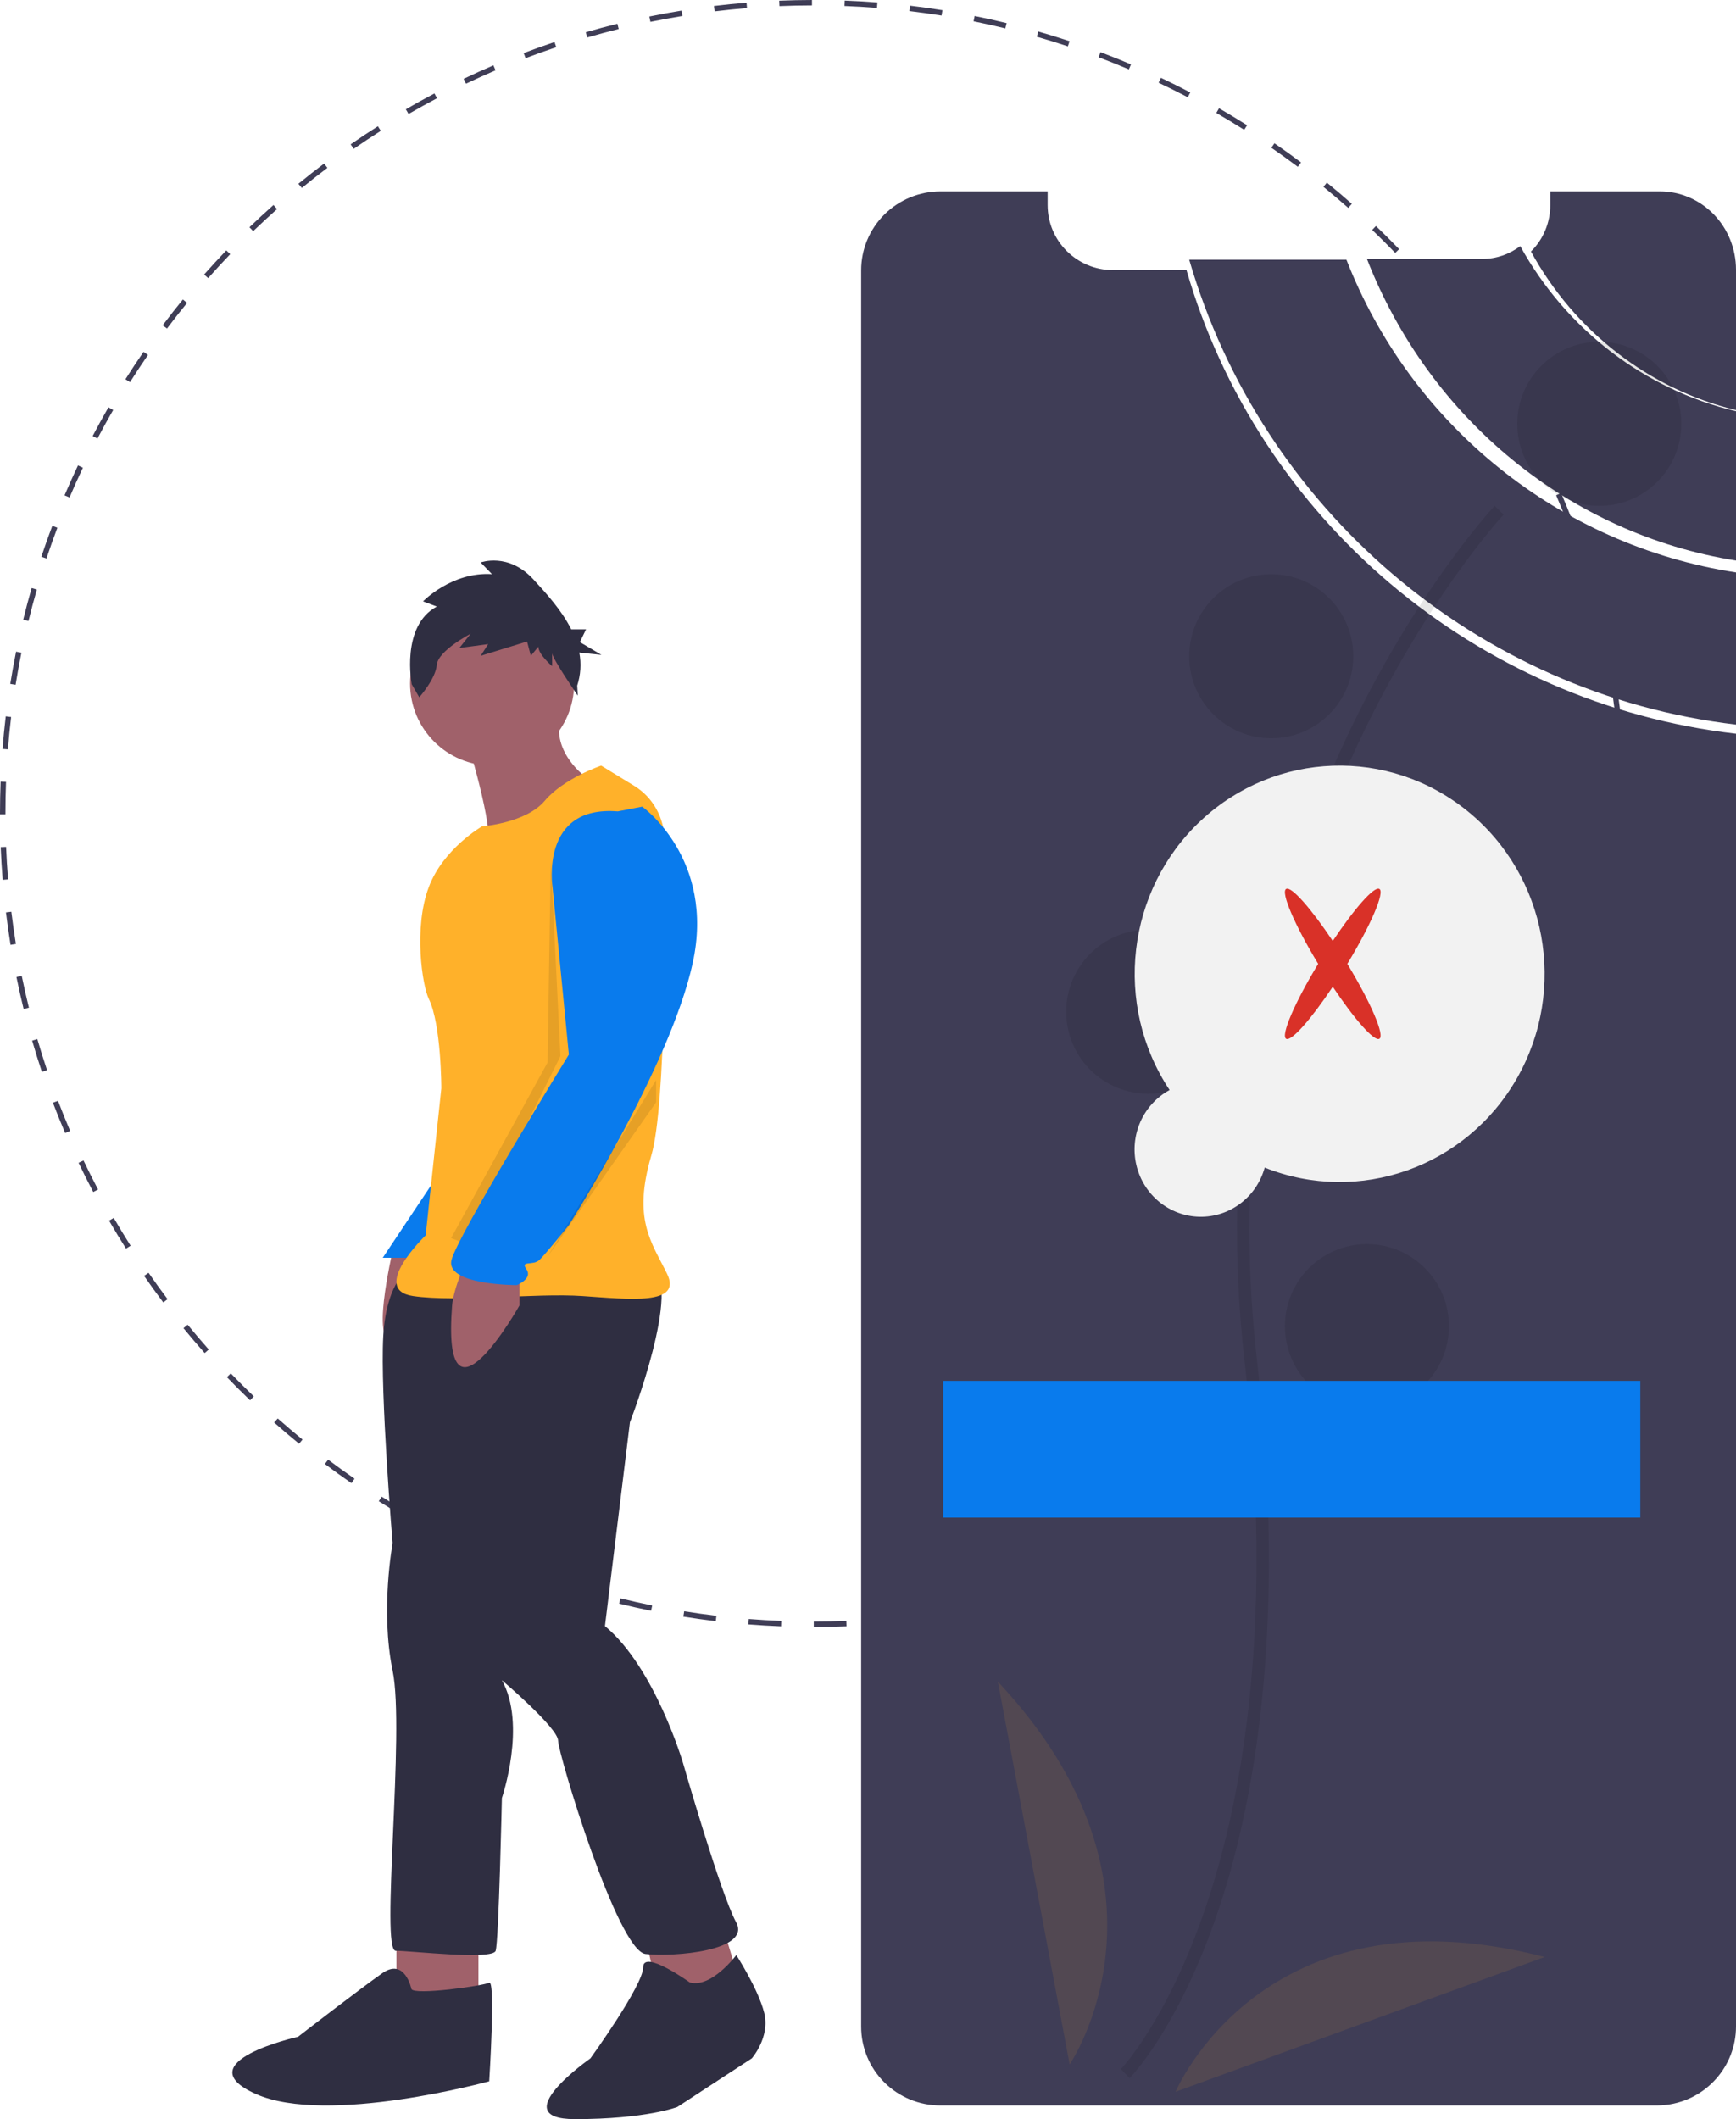 <?xml version="1.0" encoding="UTF-8"?>
<svg width="127px" height="155px" viewBox="0 0 127 155" version="1.1" xmlns="http://www.w3.org/2000/svg" xmlns:xlink="http://www.w3.org/1999/xlink">
    <title>81BDFDB8-9646-4BCF-B20F-8712E39CD2C3</title>
    <g id="Page-1" stroke="none" stroke-width="1" fill="none" fill-rule="evenodd">
        <g id="Failed-OTP" transform="translate(-97, -202)" fill-rule="nonzero">
            <g id="ils-FailedOTP" transform="translate(97, 202)">
                <path d="M59.533,119 L59.533,118.603 C60.322,118.603 61.122,118.587 61.913,118.555 L61.929,118.952 C61.133,118.984 60.327,119 59.533,119 Z M57.138,118.954 C56.345,118.923 55.541,118.876 54.747,118.813 L54.778,118.418 C55.567,118.48 56.366,118.527 57.154,118.558 L57.138,118.954 Z M64.32,118.808 L64.288,118.412 C65.075,118.349 65.872,118.269 66.656,118.175 L66.703,118.569 C65.914,118.664 65.112,118.744 64.32,118.808 L64.32,118.808 Z M52.363,118.577 C51.572,118.482 50.774,118.37 49.99,118.244 L50.053,117.853 C50.831,117.978 51.624,118.089 52.41,118.183 L52.363,118.577 Z M69.075,118.234 L69.012,117.842 C69.79,117.716 70.578,117.573 71.353,117.415 L71.432,117.803 C70.652,117.962 69.859,118.107 69.075,118.234 L69.075,118.234 Z M47.633,117.817 C46.853,117.659 46.066,117.483 45.295,117.294 L45.389,116.909 C46.155,117.096 46.936,117.271 47.712,117.428 L47.633,117.817 Z M73.77,117.278 L73.675,116.893 C74.443,116.704 75.216,116.497 75.974,116.277 L76.084,116.659 C75.321,116.879 74.543,117.088 73.77,117.278 L73.77,117.278 Z M42.98,116.677 C42.215,116.456 41.445,116.217 40.692,115.967 L40.817,115.59 C41.566,115.839 42.33,116.077 43.09,116.296 L42.98,116.677 Z M78.371,115.945 L78.245,115.569 C78.994,115.319 79.748,115.05 80.487,114.769 L80.628,115.14 C79.884,115.422 79.125,115.693 78.371,115.945 L78.371,115.945 Z M38.429,115.161 C37.684,114.879 36.935,114.578 36.201,114.265 L36.356,113.9 C37.085,114.211 37.83,114.51 38.569,114.79 L38.429,115.161 Z M82.843,114.247 L82.688,113.882 C83.413,113.572 84.141,113.244 84.851,112.906 L85.022,113.264 C84.306,113.604 83.573,113.935 82.843,114.247 L82.843,114.247 Z M34.011,113.28 C33.291,112.938 32.568,112.577 31.864,112.206 L32.049,111.856 C32.748,112.223 33.466,112.582 34.181,112.921 L34.011,113.28 Z M87.16,112.194 L86.975,111.843 C87.674,111.475 88.374,111.089 89.055,110.695 L89.254,111.038 C88.568,111.435 87.863,111.824 87.16,112.194 L87.16,112.194 Z M29.763,111.048 C29.072,110.648 28.382,110.23 27.711,109.805 L27.924,109.47 C28.589,109.892 29.275,110.307 29.962,110.704 L29.763,111.048 Z M91.3,109.798 L91.088,109.463 C91.753,109.042 92.419,108.601 93.07,108.151 L93.295,108.477 C92.641,108.93 91.969,109.374 91.3,109.798 L91.3,109.798 Z M25.711,108.482 C25.055,108.029 24.401,107.557 23.767,107.079 L24.005,106.763 C24.635,107.237 25.285,107.705 25.937,108.156 L25.711,108.482 Z M95.236,107.077 L94.998,106.76 C95.627,106.287 96.256,105.793 96.869,105.293 L97.12,105.6 C96.503,106.104 95.869,106.601 95.236,107.077 L95.236,107.077 Z M21.88,105.6 C21.264,105.097 20.65,104.574 20.055,104.047 L20.318,103.75 C20.909,104.274 21.519,104.793 22.131,105.293 L21.88,105.6 Z M98.944,104.048 L98.681,103.751 C99.272,103.227 99.86,102.684 100.43,102.138 L100.705,102.424 C100.131,102.974 99.539,103.521 98.944,104.048 L98.944,104.048 Z M18.294,102.422 C17.722,101.872 17.151,101.303 16.599,100.729 L16.885,100.453 C17.434,101.024 18,101.59 18.569,102.136 L18.294,102.422 Z M102.399,100.73 L102.113,100.455 C102.66,99.886 103.203,99.298 103.728,98.706 L104.025,98.97 C103.497,99.565 102.95,100.158 102.399,100.73 L102.399,100.73 Z M14.974,98.969 C14.445,98.373 13.923,97.76 13.421,97.146 L13.728,96.895 C14.227,97.504 14.746,98.114 15.271,98.706 L14.974,98.969 Z M105.579,97.146 L105.272,96.895 C105.773,96.282 106.268,95.651 106.742,95.021 L107.059,95.26 C106.582,95.894 106.084,96.529 105.579,97.146 L105.579,97.146 Z M11.943,95.263 C11.465,94.628 10.993,93.976 10.541,93.323 L10.868,93.097 C11.317,93.745 11.785,94.394 12.26,95.024 L11.943,95.263 Z M108.463,93.316 L108.137,93.091 C108.587,92.439 109.03,91.771 109.453,91.105 L109.788,91.317 C109.362,91.988 108.917,92.66 108.463,93.316 Z M9.219,91.328 C8.794,90.658 8.377,89.97 7.979,89.283 L8.322,89.084 C8.717,89.766 9.132,90.45 9.554,91.116 L9.219,91.328 Z M111.031,89.265 L110.688,89.067 C111.085,88.381 111.473,87.678 111.84,86.98 L112.191,87.165 C111.821,87.868 111.431,88.575 111.031,89.265 Z M6.822,87.189 C6.452,86.487 6.092,85.768 5.75,85.051 L6.109,84.881 C6.448,85.593 6.806,86.307 7.173,87.004 L6.822,87.189 Z M113.265,85.019 L112.907,84.848 C113.247,84.134 113.576,83.403 113.887,82.674 L114.252,82.83 C113.939,83.563 113.607,84.3 113.265,85.019 Z M4.767,82.874 C4.454,82.143 4.153,81.398 3.872,80.658 L4.243,80.517 C4.522,81.252 4.821,81.992 5.131,82.718 L4.767,82.874 Z M115.15,80.602 L114.779,80.462 C115.06,79.72 115.329,78.963 115.58,78.214 L115.956,78.34 C115.704,79.094 115.433,79.855 115.15,80.602 L115.15,80.602 Z M3.065,78.402 C2.813,77.648 2.573,76.879 2.351,76.115 L2.732,76.005 C2.952,76.763 3.191,77.527 3.442,78.276 L3.065,78.402 Z M116.668,76.052 L116.286,75.941 C116.505,75.185 116.712,74.411 116.901,73.642 L117.286,73.737 C117.096,74.511 116.888,75.29 116.668,76.052 Z M1.73,73.801 C1.54,73.029 1.362,72.243 1.203,71.464 L1.592,71.385 C1.75,72.158 1.926,72.939 2.115,73.707 L1.73,73.801 Z M117.81,71.4 L117.421,71.321 C117.578,70.548 117.721,69.76 117.847,68.979 L118.239,69.043 C118.112,69.829 117.968,70.622 117.81,71.4 Z M0.772,69.108 C0.645,68.325 0.531,67.527 0.436,66.736 L0.829,66.688 C0.925,67.474 1.037,68.267 1.163,69.044 L0.772,69.108 Z M118.572,66.67 L118.178,66.623 C118.273,65.837 118.352,65.041 118.415,64.255 L118.81,64.286 C118.747,65.077 118.667,65.879 118.572,66.67 L118.572,66.67 Z M0.195,64.353 C0.131,63.56 0.082,62.756 0.05,61.961 L0.446,61.945 C0.478,62.734 0.527,63.534 0.59,64.321 L0.195,64.353 Z M118.953,61.895 L118.556,61.879 C118.587,61.089 118.603,60.289 118.603,59.5 L118.603,59.369 L119,59.369 L119,59.499 C119,60.294 118.984,61.099 118.953,61.895 Z M0.397,59.566 L0,59.566 L9.7183254e-05,59.499 C9.7183254e-05,58.726 0.015,57.942 0.045,57.171 L0.441,57.186 C0.412,57.952 0.397,58.731 0.397,59.5 L0.397,59.566 Z M118.551,56.99 C118.518,56.202 118.469,55.403 118.404,54.615 L118.8,54.582 C118.865,55.376 118.914,56.181 118.947,56.974 L118.551,56.99 Z M0.58,54.811 L0.185,54.78 C0.247,53.985 0.326,53.183 0.42,52.396 L0.814,52.443 C0.721,53.225 0.642,54.022 0.58,54.811 Z M118.163,52.247 C118.067,51.465 117.954,50.672 117.826,49.892 L118.218,49.828 C118.346,50.614 118.46,51.411 118.556,52.199 L118.163,52.247 Z M1.142,50.086 L0.751,50.023 C0.876,49.238 1.02,48.444 1.177,47.666 L1.566,47.744 C1.41,48.518 1.267,49.306 1.142,50.086 L1.142,50.086 Z M117.395,47.551 C117.236,46.776 117.059,45.995 116.869,45.23 L117.254,45.135 C117.445,45.905 117.623,46.691 117.783,47.472 L117.395,47.551 Z M2.084,45.421 L1.698,45.327 C1.887,44.555 2.094,43.776 2.314,43.012 L2.696,43.122 C2.477,43.881 2.271,44.655 2.084,45.421 Z M116.25,42.933 C116.029,42.175 115.79,41.411 115.538,40.662 L115.914,40.536 C116.167,41.29 116.408,42.059 116.631,42.822 L116.25,42.933 Z M3.4,40.849 L3.024,40.723 C3.275,39.968 3.545,39.206 3.827,38.46 L4.198,38.6 C3.918,39.342 3.649,40.098 3.4,40.849 Z M114.734,38.422 C114.452,37.684 114.152,36.944 113.843,36.223 L114.207,36.066 C114.519,36.793 114.821,37.538 115.105,38.281 L114.734,38.422 Z M5.087,36.386 L4.722,36.231 C5.034,35.498 5.365,34.761 5.706,34.041 L6.065,34.211 C5.726,34.926 5.397,35.658 5.087,36.386 Z M112.863,34.06 C112.524,33.349 112.165,32.635 111.797,31.938 L112.148,31.753 C112.518,32.455 112.88,33.173 113.221,33.889 L112.863,34.06 Z M7.13,32.078 L6.778,31.894 C7.148,31.189 7.538,30.482 7.936,29.792 L8.28,29.99 C7.884,30.676 7.497,31.378 7.13,32.078 Z M110.645,29.86 C110.249,29.178 109.833,28.494 109.411,27.83 L109.746,27.617 C110.171,28.286 110.589,28.974 110.988,29.661 L110.645,29.86 Z M9.512,27.951 L9.177,27.739 C9.603,27.066 10.048,26.393 10.5,25.738 L10.826,25.964 C10.377,26.614 9.935,27.283 9.512,27.951 Z M108.095,25.85 C107.645,25.202 107.176,24.553 106.701,23.924 L107.017,23.685 C107.496,24.319 107.968,24.971 108.421,25.624 L108.095,25.85 Z M12.218,24.031 L11.901,23.793 C12.379,23.157 12.876,22.522 13.379,21.906 L13.687,22.157 C13.187,22.768 12.693,23.399 12.218,24.031 L12.218,24.031 Z M105.23,22.055 C104.73,21.445 104.21,20.836 103.686,20.246 L103.982,19.982 C104.51,20.576 105.033,21.189 105.537,21.804 L105.23,22.055 Z M15.229,20.342 L14.932,20.08 C15.458,19.485 16.005,18.892 16.555,18.317 L16.842,18.592 C16.295,19.163 15.752,19.752 15.229,20.342 L15.229,20.342 Z M102.07,18.5 C101.521,17.93 100.954,17.365 100.384,16.819 L100.659,16.533 C101.232,17.082 101.803,17.651 102.355,18.224 L102.07,18.5 Z M18.523,16.908 L18.248,16.622 C18.82,16.071 19.412,15.524 20.007,14.996 L20.27,15.293 C19.679,15.817 19.092,16.361 18.523,16.908 Z M98.633,15.207 C98.041,14.683 97.43,14.164 96.818,13.666 L97.069,13.358 C97.685,13.86 98.299,14.382 98.896,14.91 L98.633,15.207 Z M22.08,13.749 L21.829,13.442 C22.444,12.938 23.078,12.44 23.711,11.963 L23.95,12.28 C23.321,12.754 22.691,13.248 22.08,13.749 Z M94.943,12.199 C94.31,11.724 93.659,11.256 93.009,10.808 L93.234,10.481 C93.889,10.932 94.544,11.403 95.181,11.881 L94.943,12.199 Z M25.877,10.886 L25.651,10.56 C26.305,10.107 26.976,9.662 27.645,9.237 L27.857,9.572 C27.193,9.994 26.526,10.436 25.877,10.886 L25.877,10.886 Z M91.021,9.495 C90.352,9.072 89.666,8.658 88.981,8.263 L89.18,7.92 C89.869,8.317 90.56,8.734 91.233,9.159 L91.021,9.495 Z M29.889,8.338 L29.69,7.995 C30.375,7.597 31.079,7.208 31.782,6.837 L31.967,7.188 C31.269,7.556 30.57,7.943 29.889,8.338 Z M86.893,7.114 C86.193,6.747 85.475,6.39 84.76,6.051 L84.929,5.692 C85.649,6.033 86.372,6.394 87.077,6.763 L86.893,7.114 Z M34.089,6.123 L33.919,5.765 C34.634,5.424 35.367,5.092 36.096,4.78 L36.252,5.144 C35.528,5.455 34.8,5.784 34.089,6.123 L34.089,6.123 Z M82.584,5.074 C81.855,4.765 81.11,4.466 80.37,4.187 L80.51,3.816 C81.255,4.097 82.005,4.398 82.739,4.709 L82.584,5.074 Z M38.453,4.254 L38.311,3.884 C39.053,3.601 39.812,3.329 40.567,3.076 L40.693,3.452 C39.944,3.703 39.19,3.973 38.453,4.254 Z M78.121,3.39 C77.371,3.141 76.606,2.904 75.847,2.686 L75.957,2.305 C76.721,2.525 77.491,2.763 78.245,3.013 L78.121,3.39 Z M42.964,2.741 L42.853,2.36 C43.616,2.138 44.394,1.929 45.167,1.738 L45.262,2.123 C44.495,2.313 43.722,2.521 42.964,2.741 L42.964,2.741 Z M73.547,2.076 C72.781,1.889 71.999,1.715 71.224,1.559 L71.302,1.171 C72.083,1.328 72.87,1.503 73.641,1.691 L73.547,2.076 Z M47.583,1.599 L47.504,1.21 C48.281,1.051 49.074,0.905 49.86,0.777 L49.924,1.168 C49.143,1.296 48.356,1.441 47.583,1.599 Z M68.882,1.137 C68.102,1.013 67.309,0.903 66.525,0.81 L66.572,0.416 C67.361,0.509 68.159,0.62 68.945,0.746 L68.882,1.137 Z M52.279,0.833 L52.231,0.439 C53.021,0.343 53.822,0.262 54.615,0.198 L54.647,0.593 C53.86,0.657 53.063,0.738 52.279,0.833 Z M64.157,0.577 C63.37,0.516 62.571,0.47 61.781,0.44 L61.796,0.043 C62.591,0.074 63.396,0.12 64.188,0.182 L64.157,0.577 Z M57.022,0.448 L57.006,0.051 C57.799,0.019 58.605,0.001 59.401,0 L59.402,0.397 C58.611,0.398 57.81,0.415 57.022,0.448 L57.022,0.448 Z" id="Shape" fill="#3F3D56"></path>
                <path d="M127,41 L127,30.077 C120.325,28.501 114.599,24.12 111.215,18 L111.215,18 C110.412,18.612 109.438,18.941 108.439,18.939 L100,18.939 C104.581,30.675 114.843,39.059 127,41 Z" id="Path" fill="#3F3D56"></path>
                <path d="M127,30 L127,19.724 C127,18.206 126.414,16.749 125.37,15.676 C124.326,14.602 122.91,14 121.434,14 L113.414,14 L113.414,14.992 C113.416,16.278 112.905,17.509 112,18.397 C115.203,24.25 120.643,28.458 127,30 L127,30 Z" id="Path" fill="#3F3D56"></path>
                <path d="M86.799,19.755 L81.417,19.755 C78.779,19.754 76.642,17.626 76.642,15.001 L76.642,14 L68.8,14 C67.262,14 65.787,14.608 64.699,15.691 C63.611,16.773 63,18.242 63,19.773 L63,148.231 C62.998,149.762 63.609,151.231 64.697,152.314 C65.786,153.396 67.262,154.003 68.8,154 L121.2,154 C121.439,154 121.677,153.986 121.914,153.956 C124.817,153.596 126.997,151.142 127,148.231 L127,53.667 C107.942,51.469 92.062,37.936 86.799,19.755 Z" id="Path" fill="#3F3D56"></path>
                <path d="M98.501,19 L87,19 C92.294,37.215 108.07,50.767 127,53 L127,41.869 C114.126,39.891 103.271,31.18 98.501,19 L98.501,19 Z" id="Path" fill="#3F3D56"></path>
                <path d="M82.641,152 C82.782,151.856 86.142,148.384 88.989,140.143 C91.602,132.583 94.238,119.4 91.96,99.525 C87.644,61.875 109.776,37.88 110,37.642 L109.345,37 C109.288,37.06 103.598,43.166 98.535,53.885 C91.834,68.099 89.24,83.968 91.058,99.633 C95.367,137.22 82.134,151.206 82,151.343 L82.641,152 Z" id="Path" fill="#000000" opacity="0.1"></path>
                <circle id="Oval" fill="#000000" opacity="0.1" cx="117" cy="31" r="6"></circle>
                <circle id="Oval" fill="#000000" opacity="0.1" cx="93" cy="48" r="6"></circle>
                <circle id="Oval" fill="#000000" opacity="0.1" cx="103" cy="65" r="6"></circle>
                <circle id="Oval" fill="#000000" opacity="0.1" cx="84" cy="74" r="6"></circle>
                <circle id="Oval" fill="#000000" opacity="0.1" cx="100" cy="97" r="6"></circle>
                <path d="M78.252,151 C78.252,151 87.118,138.055 73,123 L78.252,151 Z" id="Path" fill="#FFB12A" opacity="0.1"></path>
                <path d="M86,153 C86,153 92.407,137.786 113,143.143 L86,153 Z" id="Path" fill="#FFB12A" opacity="0.1"></path>
                <rect id="Rectangle" fill="#097BED" x="69" y="101" width="51" height="10"></rect>
                <path d="M85.564,79.73 C81.428,73.485 82.403,65.109 87.859,60.016 C93.314,54.924 101.615,54.642 107.392,59.354 C113.17,64.066 114.693,72.358 110.976,78.868 C107.259,85.379 99.417,88.155 92.521,85.403 C91.925,87.562 89.969,89.041 87.761,88.999 C85.553,88.958 83.652,87.407 83.135,85.227 C82.618,83.046 83.617,80.787 85.564,79.73 L85.564,79.73 Z" id="Path" fill="#F2F2F2"></path>
                <path d="M100.906,65.017 C100.527,64.813 99.088,66.447 97.5,68.825 C95.912,66.447 94.473,64.813 94.094,65.017 C93.672,65.243 94.71,67.655 96.434,70.5 C94.71,73.345 93.672,75.757 94.094,75.983 C94.473,76.187 95.912,74.553 97.5,72.175 C99.088,74.553 100.527,76.187 100.906,75.983 C101.328,75.757 100.29,73.345 98.566,70.5 C100.29,67.655 101.328,65.243 100.906,65.017 Z" id="Path" fill="#D93128"></path>
                <path d="M28.839,91 C28.839,91 27.126,98 28.595,98 C30.063,98 33,94.733 33,94.733 L33,92.867 L28.839,91 Z" id="Path" fill="#A0616A"></path>
                <polygon id="Path" fill="#097BED" points="32 86 28 92 30.889 92"></polygon>
                <rect id="Rectangle" fill="#A0616A" x="29" y="141" width="6" height="5"></rect>
                <polygon id="Path" fill="#A0616A" points="47 140.692 48.167 146 54 144.615 52.6 140"></polygon>
                <path d="M30.093,92.621 C30.093,92.621 28.265,93.553 28.037,97.744 C27.808,101.936 28.722,112.881 28.722,112.881 C28.722,112.881 27.808,117.772 28.722,122.196 C29.636,126.621 27.808,142.689 28.95,142.689 C30.093,142.689 36.032,143.388 36.261,142.689 C36.489,141.991 36.717,131.511 36.717,131.511 C36.717,131.511 38.545,126.155 36.717,122.895 C36.717,122.895 40.829,126.388 40.829,127.32 C40.829,128.251 45.17,142.689 47.226,142.922 C49.282,143.155 54.993,142.689 53.85,140.594 C52.708,138.498 49.967,128.95 49.967,128.95 C49.967,128.95 47.911,121.963 44.256,118.936 L46.083,104.032 C46.083,104.032 49.967,94.018 47.683,92.621 C45.398,91.224 30.093,92.621 30.093,92.621 Z" id="Path" fill="#2F2E41"></path>
                <circle id="Oval" fill="#A0616A" cx="36" cy="50" r="6"></circle>
                <path d="M34,53.576 C34,53.576 36.308,61.005 35.615,61.906 C34.923,62.806 43,56.953 43,56.953 C43,56.953 40,54.927 41.154,52 L34,53.576 Z" id="Path" fill="#A0616A"></path>
                <path d="M43.98,56 C43.98,56 41.229,56.935 39.853,58.571 C38.477,60.207 35.267,60.441 35.267,60.441 C35.267,60.441 32.429,62.07 31.369,64.882 C30.239,67.878 30.896,72.097 31.369,73.062 C32.286,74.932 32.286,79.606 32.286,79.606 L31.14,90.358 C31.14,90.358 27.012,94.331 30.222,94.798 C33.433,95.266 39.165,94.565 42.605,94.798 C46.044,95.032 49.942,95.5 48.796,93.162 C47.649,90.825 46.273,89.189 47.649,84.514 C48.726,80.857 48.679,67.18 48.608,61.405 C48.588,59.792 47.75,58.305 46.392,57.475 L43.98,56 Z" id="Path" fill="#FFB12A"></path>
                <path d="M34.193,92 C34.193,92 33.175,94.186 33.074,95.491 C32.29,105.636 38,95.491 38,95.491 L38,93.745 L34.193,92 Z" id="Path" fill="#A0616A"></path>
                <path d="M50.459,145 C50.459,145 47.053,142.556 47.053,143.889 C47.053,145.222 43.194,150.556 43.194,150.556 C43.194,150.556 36.837,155 42.059,155 C47.28,155 49.551,154.111 49.551,154.111 L54.999,150.556 C54.999,150.556 56.361,149 55.907,147.222 C55.453,145.444 53.864,143 53.864,143 C53.864,143 52.048,145.444 50.459,145 Z" id="Path" fill="#2F2E41"></path>
                <path d="M30.1,145.488 C30.1,145.488 29.626,143.163 27.967,144.326 C26.307,145.488 21.803,148.977 21.803,148.977 C21.803,148.977 13.506,150.837 18.722,153.163 C23.937,155.488 35.789,152.232 35.789,152.232 C35.789,152.232 36.263,144.791 35.789,145.023 C35.315,145.256 30.337,145.953 30.1,145.488 Z" id="Path" fill="#2F2E41"></path>
                <polygon id="Path" fill="#000000" opacity="0.1" points="40.294 63 41 77.248 34.16 91 33 90.562 40.059 77.715"></polygon>
                <path d="M45.193,59.347 L46.982,59 C46.982,59 52.347,62.812 50.678,70.436 C49.009,78.059 41.616,89.611 41.616,89.611 C41.616,89.611 39.947,91.69 39.47,92.152 C38.993,92.614 38.039,92.152 38.516,92.845 C38.993,93.538 37.8,94 37.8,94 C37.8,94 32.554,94 33.031,92.152 C33.508,90.304 41.616,77.135 41.616,77.135 L40.423,64.891 C40.423,64.891 39.47,58.884 45.193,59.347 Z" id="Path" fill="#097BED"></path>
                <polygon id="Path" fill="#000000" opacity="0.1" points="48 80.625 48 79 40 92"></polygon>
                <path d="M31.955,44.365 L30.946,43.986 C30.946,43.986 33.056,41.805 35.991,41.995 L35.165,41.142 C35.165,41.142 37.183,40.383 39.017,42.374 C39.981,43.42 41.097,44.65 41.792,46.036 L42.873,46.036 L42.422,46.968 L44,47.9 L42.38,47.733 C42.534,48.538 42.481,49.365 42.227,50.147 L42.27,50.884 C42.27,50.884 40.393,48.156 40.393,47.777 L40.393,48.725 C40.393,48.725 39.384,47.872 39.384,47.303 L38.834,47.967 L38.558,46.924 L35.165,47.967 L35.715,47.114 L33.606,47.398 L34.431,46.355 C34.431,46.355 32.047,47.588 31.955,48.63 C31.864,49.673 30.671,51 30.671,51 L30.121,50.052 C30.121,50.052 29.296,45.787 31.955,44.365 Z" id="Path" fill="#2F2E41"></path>
            </g>
        </g>
    </g>
</svg>